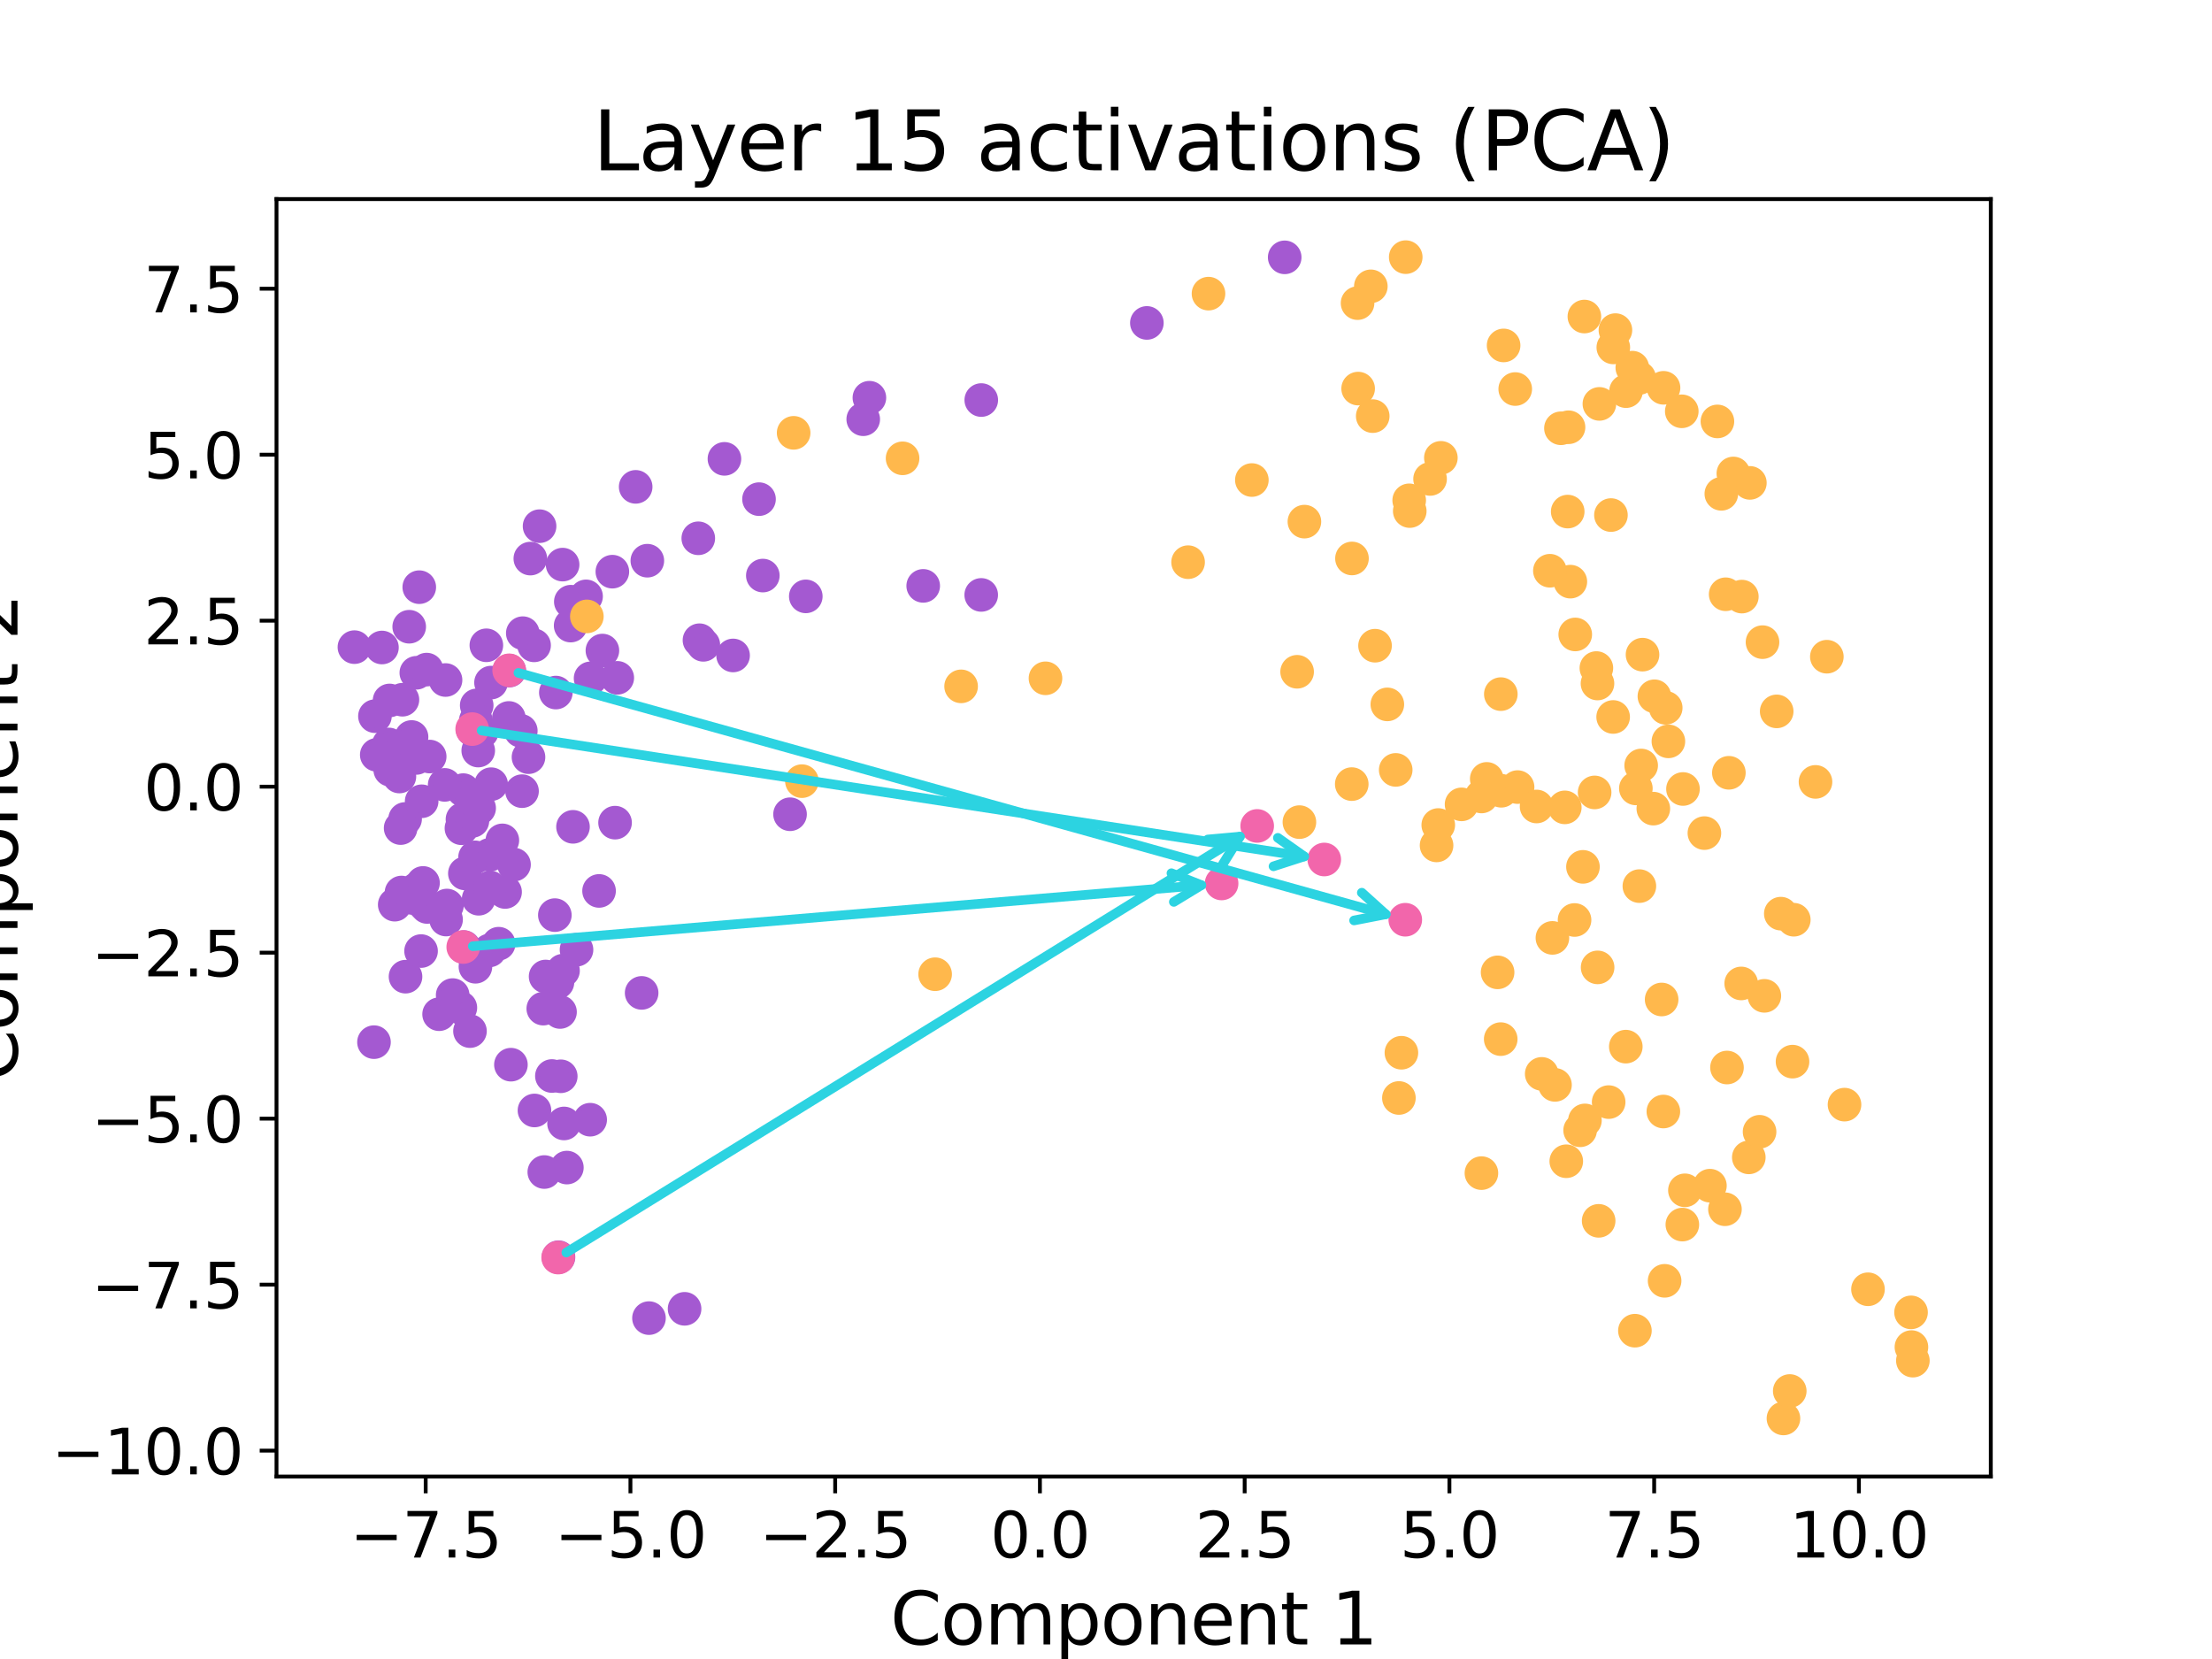 <?xml version="1.0" encoding="utf-8" standalone="no"?>
<!DOCTYPE svg PUBLIC "-//W3C//DTD SVG 1.1//EN"
  "http://www.w3.org/Graphics/SVG/1.1/DTD/svg11.dtd">
<svg xmlns:xlink="http://www.w3.org/1999/xlink" width="460.8pt" height="345.6pt" viewBox="0 0 460.8 345.6" xmlns="http://www.w3.org/2000/svg" version="1.1">
 <defs>
  <style type="text/css">*{stroke-linejoin: round; stroke-linecap: butt}</style>
 </defs>
 <g id="figure_1">
  <g id="patch_1">
   <path d="M 0 345.6 
L 460.8 345.6 
L 460.8 0 
L 0 0 
L 0 345.6 
z
" style="fill: none; opacity: 0"/>
  </g>
  <g id="axes_1">
   <g id="patch_2">
    <path d="M 57.6 307.584 
L 414.72 307.584 
L 414.72 41.472 
L 57.6 41.472 
L 57.6 307.584 
z
" style="fill: none"/>
   </g>
   <g id="PathCollection_1">
    <defs>
     <path id="m850c2598c8" d="M 0 3 
C 0.796 3 1.559 2.684 2.121 2.121 
C 2.684 1.559 3 0.796 3 0 
C 3 -0.796 2.684 -1.559 2.121 -2.121 
C 1.559 -2.684 0.796 -3 0 -3 
C -0.796 -3 -1.559 -2.684 -2.121 -2.121 
C -2.684 -1.559 -3 -0.796 -3 0 
C -3 0.796 -2.684 1.559 -2.121 2.121 
C -1.559 2.684 -0.796 3 0 3 
z
" style="stroke: #a459d1"/>
    </defs>
    <g clip-path="url(#p08e8b10e39)">
     <use xlink:href="#m850c2598c8" x="96.64" y="197.286" style="fill: #a459d1; stroke: #a459d1"/>
     <use xlink:href="#m850c2598c8" x="111.26" y="134.439" style="fill: #a459d1; stroke: #a459d1"/>
     <use xlink:href="#m850c2598c8" x="88.356" y="188.292" style="fill: #a459d1; stroke: #a459d1"/>
     <use xlink:href="#m850c2598c8" x="106.097" y="139.699" style="fill: #a459d1; stroke: #a459d1"/>
     <use xlink:href="#m850c2598c8" x="95.902" y="209.924" style="fill: #a459d1; stroke: #a459d1"/>
     <use xlink:href="#m850c2598c8" x="164.581" y="169.624" style="fill: #a459d1; stroke: #a459d1"/>
     <use xlink:href="#m850c2598c8" x="116.816" y="224.209" style="fill: #a459d1; stroke: #a459d1"/>
     <use xlink:href="#m850c2598c8" x="98.47" y="152.027" style="fill: #a459d1; stroke: #a459d1"/>
     <use xlink:href="#m850c2598c8" x="96.125" y="172.541" style="fill: #a459d1; stroke: #a459d1"/>
     <use xlink:href="#m850c2598c8" x="122.089" y="124.234" style="fill: #a459d1; stroke: #a459d1"/>
     <use xlink:href="#m850c2598c8" x="102.288" y="142.198" style="fill: #a459d1; stroke: #a459d1"/>
     <use xlink:href="#m850c2598c8" x="101.974" y="197.992" style="fill: #a459d1; stroke: #a459d1"/>
     <use xlink:href="#m850c2598c8" x="167.861" y="124.235" style="fill: #a459d1; stroke: #a459d1"/>
     <use xlink:href="#m850c2598c8" x="89.513" y="157.603" style="fill: #a459d1; stroke: #a459d1"/>
     <use xlink:href="#m850c2598c8" x="116.663" y="210.814" style="fill: #a459d1; stroke: #a459d1"/>
     <use xlink:href="#m850c2598c8" x="78.107" y="149.192" style="fill: #a459d1; stroke: #a459d1"/>
     <use xlink:href="#m850c2598c8" x="92.927" y="191.558" style="fill: #a459d1; stroke: #a459d1"/>
     <use xlink:href="#m850c2598c8" x="116.343" y="261.898" style="fill: #a459d1; stroke: #a459d1"/>
     <use xlink:href="#m850c2598c8" x="99.041" y="201.393" style="fill: #a459d1; stroke: #a459d1"/>
     <use xlink:href="#m850c2598c8" x="91.473" y="211.278" style="fill: #a459d1; stroke: #a459d1"/>
     <use xlink:href="#m850c2598c8" x="118.912" y="125.345" style="fill: #a459d1; stroke: #a459d1"/>
     <use xlink:href="#m850c2598c8" x="145.466" y="112.136" style="fill: #a459d1; stroke: #a459d1"/>
     <use xlink:href="#m850c2598c8" x="132.422" y="101.421" style="fill: #a459d1; stroke: #a459d1"/>
     <use xlink:href="#m850c2598c8" x="103.882" y="196.591" style="fill: #a459d1; stroke: #a459d1"/>
     <use xlink:href="#m850c2598c8" x="106.004" y="149.56" style="fill: #a459d1; stroke: #a459d1"/>
     <use xlink:href="#m850c2598c8" x="123.029" y="141.305" style="fill: #a459d1; stroke: #a459d1"/>
     <use xlink:href="#m850c2598c8" x="179.827" y="87.336" style="fill: #a459d1; stroke: #a459d1"/>
     <use xlink:href="#m850c2598c8" x="267.625" y="53.609" style="fill: #a459d1; stroke: #a459d1"/>
     <use xlink:href="#m850c2598c8" x="81.154" y="145.92" style="fill: #a459d1; stroke: #a459d1"/>
     <use xlink:href="#m850c2598c8" x="125.492" y="135.523" style="fill: #a459d1; stroke: #a459d1"/>
     <use xlink:href="#m850c2598c8" x="124.796" y="185.597" style="fill: #a459d1; stroke: #a459d1"/>
     <use xlink:href="#m850c2598c8" x="106.434" y="221.793" style="fill: #a459d1; stroke: #a459d1"/>
     <use xlink:href="#m850c2598c8" x="158.117" y="103.982" style="fill: #a459d1; stroke: #a459d1"/>
     <use xlink:href="#m850c2598c8" x="92.814" y="141.659" style="fill: #a459d1; stroke: #a459d1"/>
     <use xlink:href="#m850c2598c8" x="113.175" y="210.116" style="fill: #a459d1; stroke: #a459d1"/>
     <use xlink:href="#m850c2598c8" x="97.907" y="214.799" style="fill: #a459d1; stroke: #a459d1"/>
     <use xlink:href="#m850c2598c8" x="83.835" y="145.765" style="fill: #a459d1; stroke: #a459d1"/>
     <use xlink:href="#m850c2598c8" x="86.729" y="140.156" style="fill: #a459d1; stroke: #a459d1"/>
     <use xlink:href="#m850c2598c8" x="117.497" y="234.036" style="fill: #a459d1; stroke: #a459d1"/>
     <use xlink:href="#m850c2598c8" x="93.104" y="188.639" style="fill: #a459d1; stroke: #a459d1"/>
     <use xlink:href="#m850c2598c8" x="238.914" y="67.272" style="fill: #a459d1; stroke: #a459d1"/>
     <use xlink:href="#m850c2598c8" x="152.715" y="136.543" style="fill: #a459d1; stroke: #a459d1"/>
     <use xlink:href="#m850c2598c8" x="87.341" y="122.319" style="fill: #a459d1; stroke: #a459d1"/>
     <use xlink:href="#m850c2598c8" x="113.659" y="203.424" style="fill: #a459d1; stroke: #a459d1"/>
     <use xlink:href="#m850c2598c8" x="118.877" y="130.32" style="fill: #a459d1; stroke: #a459d1"/>
     <use xlink:href="#m850c2598c8" x="192.321" y="122.049" style="fill: #a459d1; stroke: #a459d1"/>
     <use xlink:href="#m850c2598c8" x="99.307" y="146.944" style="fill: #a459d1; stroke: #a459d1"/>
     <use xlink:href="#m850c2598c8" x="99.124" y="150.053" style="fill: #a459d1; stroke: #a459d1"/>
     <use xlink:href="#m850c2598c8" x="115.792" y="144.272" style="fill: #a459d1; stroke: #a459d1"/>
     <use xlink:href="#m850c2598c8" x="73.833" y="134.811" style="fill: #a459d1; stroke: #a459d1"/>
     <use xlink:href="#m850c2598c8" x="101.317" y="134.427" style="fill: #a459d1; stroke: #a459d1"/>
     <use xlink:href="#m850c2598c8" x="204.406" y="123.932" style="fill: #a459d1; stroke: #a459d1"/>
     <use xlink:href="#m850c2598c8" x="96.84" y="181.946" style="fill: #a459d1; stroke: #a459d1"/>
     <use xlink:href="#m850c2598c8" x="133.666" y="206.839" style="fill: #a459d1; stroke: #a459d1"/>
     <use xlink:href="#m850c2598c8" x="107.081" y="180.112" style="fill: #a459d1; stroke: #a459d1"/>
     <use xlink:href="#m850c2598c8" x="96.499" y="164.595" style="fill: #a459d1; stroke: #a459d1"/>
     <use xlink:href="#m850c2598c8" x="99.714" y="187.228" style="fill: #a459d1; stroke: #a459d1"/>
     <use xlink:href="#m850c2598c8" x="84.477" y="203.458" style="fill: #a459d1; stroke: #a459d1"/>
     <use xlink:href="#m850c2598c8" x="127.565" y="119.09" style="fill: #a459d1; stroke: #a459d1"/>
     <use xlink:href="#m850c2598c8" x="128.13" y="171.373" style="fill: #a459d1; stroke: #a459d1"/>
     <use xlink:href="#m850c2598c8" x="88.978" y="188.937" style="fill: #a459d1; stroke: #a459d1"/>
     <use xlink:href="#m850c2598c8" x="81.291" y="160.364" style="fill: #a459d1; stroke: #a459d1"/>
     <use xlink:href="#m850c2598c8" x="110.096" y="157.735" style="fill: #a459d1; stroke: #a459d1"/>
     <use xlink:href="#m850c2598c8" x="204.417" y="83.338" style="fill: #a459d1; stroke: #a459d1"/>
     <use xlink:href="#m850c2598c8" x="77.908" y="217.099" style="fill: #a459d1; stroke: #a459d1"/>
     <use xlink:href="#m850c2598c8" x="80.998" y="155.085" style="fill: #a459d1; stroke: #a459d1"/>
     <use xlink:href="#m850c2598c8" x="110.479" y="116.365" style="fill: #a459d1; stroke: #a459d1"/>
     <use xlink:href="#m850c2598c8" x="94.299" y="207.291" style="fill: #a459d1; stroke: #a459d1"/>
     <use xlink:href="#m850c2598c8" x="112.402" y="109.614" style="fill: #a459d1; stroke: #a459d1"/>
     <use xlink:href="#m850c2598c8" x="96.341" y="170.681" style="fill: #a459d1; stroke: #a459d1"/>
     <use xlink:href="#m850c2598c8" x="108.494" y="152.24" style="fill: #a459d1; stroke: #a459d1"/>
     <use xlink:href="#m850c2598c8" x="115.585" y="190.635" style="fill: #a459d1; stroke: #a459d1"/>
     <use xlink:href="#m850c2598c8" x="114.97" y="224.152" style="fill: #a459d1; stroke: #a459d1"/>
     <use xlink:href="#m850c2598c8" x="181.111" y="82.853" style="fill: #a459d1; stroke: #a459d1"/>
     <use xlink:href="#m850c2598c8" x="87.715" y="198.124" style="fill: #a459d1; stroke: #a459d1"/>
     <use xlink:href="#m850c2598c8" x="78.486" y="157.249" style="fill: #a459d1; stroke: #a459d1"/>
     <use xlink:href="#m850c2598c8" x="145.714" y="133.371" style="fill: #a459d1; stroke: #a459d1"/>
     <use xlink:href="#m850c2598c8" x="111.34" y="231.331" style="fill: #a459d1; stroke: #a459d1"/>
     <use xlink:href="#m850c2598c8" x="85.245" y="130.561" style="fill: #a459d1; stroke: #a459d1"/>
     <use xlink:href="#m850c2598c8" x="98.958" y="178.597" style="fill: #a459d1; stroke: #a459d1"/>
     <use xlink:href="#m850c2598c8" x="122.944" y="233.256" style="fill: #a459d1; stroke: #a459d1"/>
     <use xlink:href="#m850c2598c8" x="102.314" y="163.361" style="fill: #a459d1; stroke: #a459d1"/>
     <use xlink:href="#m850c2598c8" x="84.392" y="170.605" style="fill: #a459d1; stroke: #a459d1"/>
     <use xlink:href="#m850c2598c8" x="98.414" y="171.004" style="fill: #a459d1; stroke: #a459d1"/>
     <use xlink:href="#m850c2598c8" x="100.367" y="152.454" style="fill: #a459d1; stroke: #a459d1"/>
     <use xlink:href="#m850c2598c8" x="83.46" y="172.505" style="fill: #a459d1; stroke: #a459d1"/>
     <use xlink:href="#m850c2598c8" x="99.816" y="168.352" style="fill: #a459d1; stroke: #a459d1"/>
     <use xlink:href="#m850c2598c8" x="142.61" y="272.65" style="fill: #a459d1; stroke: #a459d1"/>
     <use xlink:href="#m850c2598c8" x="117.203" y="117.619" style="fill: #a459d1; stroke: #a459d1"/>
     <use xlink:href="#m850c2598c8" x="79.567" y="134.886" style="fill: #a459d1; stroke: #a459d1"/>
     <use xlink:href="#m850c2598c8" x="99.626" y="156.356" style="fill: #a459d1; stroke: #a459d1"/>
     <use xlink:href="#m850c2598c8" x="128.588" y="141.204" style="fill: #a459d1; stroke: #a459d1"/>
     <use xlink:href="#m850c2598c8" x="134.853" y="116.804" style="fill: #a459d1; stroke: #a459d1"/>
     <use xlink:href="#m850c2598c8" x="119.367" y="172.244" style="fill: #a459d1; stroke: #a459d1"/>
     <use xlink:href="#m850c2598c8" x="88.874" y="139.489" style="fill: #a459d1; stroke: #a459d1"/>
     <use xlink:href="#m850c2598c8" x="120.099" y="197.849" style="fill: #a459d1; stroke: #a459d1"/>
     <use xlink:href="#m850c2598c8" x="105.219" y="185.817" style="fill: #a459d1; stroke: #a459d1"/>
     <use xlink:href="#m850c2598c8" x="146.518" y="134.329" style="fill: #a459d1; stroke: #a459d1"/>
     <use xlink:href="#m850c2598c8" x="150.913" y="95.587" style="fill: #a459d1; stroke: #a459d1"/>
     <use xlink:href="#m850c2598c8" x="88.123" y="183.931" style="fill: #a459d1; stroke: #a459d1"/>
     <use xlink:href="#m850c2598c8" x="82.228" y="188.461" style="fill: #a459d1; stroke: #a459d1"/>
     <use xlink:href="#m850c2598c8" x="116.127" y="204.649" style="fill: #a459d1; stroke: #a459d1"/>
     <use xlink:href="#m850c2598c8" x="101.982" y="178.091" style="fill: #a459d1; stroke: #a459d1"/>
     <use xlink:href="#m850c2598c8" x="86.815" y="185.188" style="fill: #a459d1; stroke: #a459d1"/>
     <use xlink:href="#m850c2598c8" x="83.638" y="185.928" style="fill: #a459d1; stroke: #a459d1"/>
     <use xlink:href="#m850c2598c8" x="87.84" y="166.92" style="fill: #a459d1; stroke: #a459d1"/>
     <use xlink:href="#m850c2598c8" x="85.875" y="187.06" style="fill: #a459d1; stroke: #a459d1"/>
     <use xlink:href="#m850c2598c8" x="108.906" y="131.901" style="fill: #a459d1; stroke: #a459d1"/>
     <use xlink:href="#m850c2598c8" x="108.749" y="164.815" style="fill: #a459d1; stroke: #a459d1"/>
     <use xlink:href="#m850c2598c8" x="86.725" y="157.895" style="fill: #a459d1; stroke: #a459d1"/>
     <use xlink:href="#m850c2598c8" x="117.288" y="202.202" style="fill: #a459d1; stroke: #a459d1"/>
     <use xlink:href="#m850c2598c8" x="158.911" y="119.901" style="fill: #a459d1; stroke: #a459d1"/>
     <use xlink:href="#m850c2598c8" x="135.195" y="274.587" style="fill: #a459d1; stroke: #a459d1"/>
     <use xlink:href="#m850c2598c8" x="102.088" y="184.875" style="fill: #a459d1; stroke: #a459d1"/>
     <use xlink:href="#m850c2598c8" x="104.65" y="175.065" style="fill: #a459d1; stroke: #a459d1"/>
     <use xlink:href="#m850c2598c8" x="118.09" y="243.227" style="fill: #a459d1; stroke: #a459d1"/>
     <use xlink:href="#m850c2598c8" x="113.388" y="244.155" style="fill: #a459d1; stroke: #a459d1"/>
     <use xlink:href="#m850c2598c8" x="85.734" y="153.529" style="fill: #a459d1; stroke: #a459d1"/>
     <use xlink:href="#m850c2598c8" x="83.203" y="161.762" style="fill: #a459d1; stroke: #a459d1"/>
     <use xlink:href="#m850c2598c8" x="92.634" y="163.504" style="fill: #a459d1; stroke: #a459d1"/>
    </g>
   </g>
   <g id="PathCollection_2">
    <defs>
     <path id="mf5ba393798" d="M 0 3 
C 0.796 3 1.559 2.684 2.121 2.121 
C 2.684 1.559 3 0.796 3 0 
C 3 -0.796 2.684 -1.559 2.121 -2.121 
C 1.559 -2.684 0.796 -3 0 -3 
C -0.796 -3 -1.559 -2.684 -2.121 -2.121 
C -2.684 -1.559 -3 -0.796 -3 0 
C -3 0.796 -2.684 1.559 -2.121 2.121 
C -1.559 2.684 -0.796 3 0 3 
z
" style="stroke: #ffb84c"/>
    </defs>
    <g clip-path="url(#p08e8b10e39)">
     <use xlink:href="#mf5ba393798" x="304.47" y="167.564" style="fill: #ffb84c; stroke: #ffb84c"/>
     <use xlink:href="#mf5ba393798" x="344.418" y="168.451" style="fill: #ffb84c; stroke: #ffb84c"/>
     <use xlink:href="#mf5ba393798" x="332.555" y="139.166" style="fill: #ffb84c; stroke: #ffb84c"/>
     <use xlink:href="#mf5ba393798" x="281.595" y="163.344" style="fill: #ffb84c; stroke: #ffb84c"/>
     <use xlink:href="#mf5ba393798" x="367.546" y="207.452" style="fill: #ffb84c; stroke: #ffb84c"/>
     <use xlink:href="#mf5ba393798" x="332.812" y="201.525" style="fill: #ffb84c; stroke: #ffb84c"/>
     <use xlink:href="#mf5ba393798" x="346.77" y="266.818" style="fill: #ffb84c; stroke: #ffb84c"/>
     <use xlink:href="#mf5ba393798" x="344.642" y="145.047" style="fill: #ffb84c; stroke: #ffb84c"/>
     <use xlink:href="#mf5ba393798" x="346.544" y="80.788" style="fill: #ffb84c; stroke: #ffb84c"/>
     <use xlink:href="#mf5ba393798" x="300.159" y="95.376" style="fill: #ffb84c; stroke: #ffb84c"/>
     <use xlink:href="#mf5ba393798" x="270.213" y="139.944" style="fill: #ffb84c; stroke: #ffb84c"/>
     <use xlink:href="#mf5ba393798" x="398.186" y="280.622" style="fill: #ffb84c; stroke: #ffb84c"/>
     <use xlink:href="#mf5ba393798" x="341.478" y="78.737" style="fill: #ffb84c; stroke: #ffb84c"/>
     <use xlink:href="#mf5ba393798" x="325.975" y="168.189" style="fill: #ffb84c; stroke: #ffb84c"/>
     <use xlink:href="#mf5ba393798" x="335.113" y="229.587" style="fill: #ffb84c; stroke: #ffb84c"/>
     <use xlink:href="#mf5ba393798" x="329.759" y="180.581" style="fill: #ffb84c; stroke: #ffb84c"/>
     <use xlink:href="#mf5ba393798" x="323.935" y="226.001" style="fill: #ffb84c; stroke: #ffb84c"/>
     <use xlink:href="#mf5ba393798" x="371.526" y="295.488" style="fill: #ffb84c; stroke: #ffb84c"/>
     <use xlink:href="#mf5ba393798" x="362.725" y="204.869" style="fill: #ffb84c; stroke: #ffb84c"/>
     <use xlink:href="#mf5ba393798" x="330.169" y="233.404" style="fill: #ffb84c; stroke: #ffb84c"/>
     <use xlink:href="#mf5ba393798" x="336.521" y="68.769" style="fill: #ffb84c; stroke: #ffb84c"/>
     <use xlink:href="#mf5ba393798" x="285.965" y="86.685" style="fill: #ffb84c; stroke: #ffb84c"/>
     <use xlink:href="#mf5ba393798" x="282.926" y="80.95" style="fill: #ffb84c; stroke: #ffb84c"/>
     <use xlink:href="#mf5ba393798" x="260.785" y="100.001" style="fill: #ffb84c; stroke: #ffb84c"/>
     <use xlink:href="#mf5ba393798" x="293.562" y="104.226" style="fill: #ffb84c; stroke: #ffb84c"/>
     <use xlink:href="#mf5ba393798" x="330.056" y="65.939" style="fill: #ffb84c; stroke: #ffb84c"/>
     <use xlink:href="#mf5ba393798" x="285.57" y="59.649" style="fill: #ffb84c; stroke: #ffb84c"/>
     <use xlink:href="#mf5ba393798" x="292.839" y="53.568" style="fill: #ffb84c; stroke: #ffb84c"/>
     <use xlink:href="#mf5ba393798" x="122.253" y="128.41" style="fill: #ffb84c; stroke: #ffb84c"/>
     <use xlink:href="#mf5ba393798" x="360.155" y="160.987" style="fill: #ffb84c; stroke: #ffb84c"/>
     <use xlink:href="#mf5ba393798" x="312.744" y="164.731" style="fill: #ffb84c; stroke: #ffb84c"/>
     <use xlink:href="#mf5ba393798" x="338.684" y="218.033" style="fill: #ffb84c; stroke: #ffb84c"/>
     <use xlink:href="#mf5ba393798" x="286.447" y="134.511" style="fill: #ffb84c; stroke: #ffb84c"/>
     <use xlink:href="#mf5ba393798" x="320.099" y="168.006" style="fill: #ffb84c; stroke: #ffb84c"/>
     <use xlink:href="#mf5ba393798" x="194.805" y="202.952" style="fill: #ffb84c; stroke: #ffb84c"/>
     <use xlink:href="#mf5ba393798" x="270.69" y="171.263" style="fill: #ffb84c; stroke: #ffb84c"/>
     <use xlink:href="#mf5ba393798" x="332.785" y="142.386" style="fill: #ffb84c; stroke: #ffb84c"/>
     <use xlink:href="#mf5ba393798" x="327.133" y="121.168" style="fill: #ffb84c; stroke: #ffb84c"/>
     <use xlink:href="#mf5ba393798" x="340.583" y="277.207" style="fill: #ffb84c; stroke: #ffb84c"/>
     <use xlink:href="#mf5ba393798" x="370.974" y="190.331" style="fill: #ffb84c; stroke: #ffb84c"/>
     <use xlink:href="#mf5ba393798" x="282.804" y="63.147" style="fill: #ffb84c; stroke: #ffb84c"/>
     <use xlink:href="#mf5ba393798" x="326.752" y="89.004" style="fill: #ffb84c; stroke: #ffb84c"/>
     <use xlink:href="#mf5ba393798" x="341.885" y="159.465" style="fill: #ffb84c; stroke: #ffb84c"/>
     <use xlink:href="#mf5ba393798" x="350.596" y="164.361" style="fill: #ffb84c; stroke: #ffb84c"/>
     <use xlink:href="#mf5ba393798" x="378.202" y="162.883" style="fill: #ffb84c; stroke: #ffb84c"/>
     <use xlink:href="#mf5ba393798" x="350.345" y="85.683" style="fill: #ffb84c; stroke: #ffb84c"/>
     <use xlink:href="#mf5ba393798" x="271.732" y="108.665" style="fill: #ffb84c; stroke: #ffb84c"/>
     <use xlink:href="#mf5ba393798" x="308.627" y="165.92" style="fill: #ffb84c; stroke: #ffb84c"/>
     <use xlink:href="#mf5ba393798" x="326.582" y="106.572" style="fill: #ffb84c; stroke: #ffb84c"/>
     <use xlink:href="#mf5ba393798" x="338.729" y="81.483" style="fill: #ffb84c; stroke: #ffb84c"/>
     <use xlink:href="#mf5ba393798" x="325.173" y="89.218" style="fill: #ffb84c; stroke: #ffb84c"/>
     <use xlink:href="#mf5ba393798" x="359.488" y="123.795" style="fill: #ffb84c; stroke: #ffb84c"/>
     <use xlink:href="#mf5ba393798" x="346.509" y="231.552" style="fill: #ffb84c; stroke: #ffb84c"/>
     <use xlink:href="#mf5ba393798" x="373.416" y="221.158" style="fill: #ffb84c; stroke: #ffb84c"/>
     <use xlink:href="#mf5ba393798" x="308.608" y="244.383" style="fill: #ffb84c; stroke: #ffb84c"/>
     <use xlink:href="#mf5ba393798" x="289.008" y="146.737" style="fill: #ffb84c; stroke: #ffb84c"/>
     <use xlink:href="#mf5ba393798" x="312.65" y="144.598" style="fill: #ffb84c; stroke: #ffb84c"/>
     <use xlink:href="#mf5ba393798" x="359.763" y="222.385" style="fill: #ffb84c; stroke: #ffb84c"/>
     <use xlink:href="#mf5ba393798" x="364.532" y="100.593" style="fill: #ffb84c; stroke: #ffb84c"/>
     <use xlink:href="#mf5ba393798" x="316.141" y="163.965" style="fill: #ffb84c; stroke: #ffb84c"/>
     <use xlink:href="#mf5ba393798" x="321.167" y="223.708" style="fill: #ffb84c; stroke: #ffb84c"/>
     <use xlink:href="#mf5ba393798" x="380.566" y="136.805" style="fill: #ffb84c; stroke: #ffb84c"/>
     <use xlink:href="#mf5ba393798" x="328.153" y="132.168" style="fill: #ffb84c; stroke: #ffb84c"/>
     <use xlink:href="#mf5ba393798" x="340.04" y="76.591" style="fill: #ffb84c; stroke: #ffb84c"/>
     <use xlink:href="#mf5ba393798" x="291.939" y="219.305" style="fill: #ffb84c; stroke: #ffb84c"/>
     <use xlink:href="#mf5ba393798" x="342.169" y="136.375" style="fill: #ffb84c; stroke: #ffb84c"/>
     <use xlink:href="#mf5ba393798" x="313.229" y="71.962" style="fill: #ffb84c; stroke: #ffb84c"/>
     <use xlink:href="#mf5ba393798" x="329.168" y="235.46" style="fill: #ffb84c; stroke: #ffb84c"/>
     <use xlink:href="#mf5ba393798" x="357.769" y="87.792" style="fill: #ffb84c; stroke: #ffb84c"/>
     <use xlink:href="#mf5ba393798" x="346.149" y="208.211" style="fill: #ffb84c; stroke: #ffb84c"/>
     <use xlink:href="#mf5ba393798" x="340.779" y="164.241" style="fill: #ffb84c; stroke: #ffb84c"/>
     <use xlink:href="#mf5ba393798" x="362.857" y="124.282" style="fill: #ffb84c; stroke: #ffb84c"/>
     <use xlink:href="#mf5ba393798" x="356.209" y="246.998" style="fill: #ffb84c; stroke: #ffb84c"/>
     <use xlink:href="#mf5ba393798" x="251.753" y="61.17" style="fill: #ffb84c; stroke: #ffb84c"/>
     <use xlink:href="#mf5ba393798" x="384.244" y="230.116" style="fill: #ffb84c; stroke: #ffb84c"/>
     <use xlink:href="#mf5ba393798" x="217.794" y="141.303" style="fill: #ffb84c; stroke: #ffb84c"/>
     <use xlink:href="#mf5ba393798" x="335.589" y="107.297" style="fill: #ffb84c; stroke: #ffb84c"/>
     <use xlink:href="#mf5ba393798" x="366.551" y="235.771" style="fill: #ffb84c; stroke: #ffb84c"/>
     <use xlink:href="#mf5ba393798" x="361.089" y="98.633" style="fill: #ffb84c; stroke: #ffb84c"/>
     <use xlink:href="#mf5ba393798" x="311.978" y="202.559" style="fill: #ffb84c; stroke: #ffb84c"/>
     <use xlink:href="#mf5ba393798" x="333.029" y="254.323" style="fill: #ffb84c; stroke: #ffb84c"/>
     <use xlink:href="#mf5ba393798" x="398.105" y="273.391" style="fill: #ffb84c; stroke: #ffb84c"/>
     <use xlink:href="#mf5ba393798" x="299.618" y="171.866" style="fill: #ffb84c; stroke: #ffb84c"/>
     <use xlink:href="#mf5ba393798" x="200.217" y="142.981" style="fill: #ffb84c; stroke: #ffb84c"/>
     <use xlink:href="#mf5ba393798" x="341.511" y="184.594" style="fill: #ffb84c; stroke: #ffb84c"/>
     <use xlink:href="#mf5ba393798" x="323.398" y="195.379" style="fill: #ffb84c; stroke: #ffb84c"/>
     <use xlink:href="#mf5ba393798" x="389.136" y="268.579" style="fill: #ffb84c; stroke: #ffb84c"/>
     <use xlink:href="#mf5ba393798" x="364.308" y="241.101" style="fill: #ffb84c; stroke: #ffb84c"/>
     <use xlink:href="#mf5ba393798" x="165.33" y="90.167" style="fill: #ffb84c; stroke: #ffb84c"/>
     <use xlink:href="#mf5ba393798" x="315.651" y="81.044" style="fill: #ffb84c; stroke: #ffb84c"/>
     <use xlink:href="#mf5ba393798" x="299.263" y="176.114" style="fill: #ffb84c; stroke: #ffb84c"/>
     <use xlink:href="#mf5ba393798" x="281.641" y="116.337" style="fill: #ffb84c; stroke: #ffb84c"/>
     <use xlink:href="#mf5ba393798" x="322.871" y="118.897" style="fill: #ffb84c; stroke: #ffb84c"/>
     <use xlink:href="#mf5ba393798" x="336.083" y="72.373" style="fill: #ffb84c; stroke: #ffb84c"/>
     <use xlink:href="#mf5ba393798" x="247.501" y="117.113" style="fill: #ffb84c; stroke: #ffb84c"/>
     <use xlink:href="#mf5ba393798" x="372.838" y="289.77" style="fill: #ffb84c; stroke: #ffb84c"/>
     <use xlink:href="#mf5ba393798" x="373.681" y="191.596" style="fill: #ffb84c; stroke: #ffb84c"/>
     <use xlink:href="#mf5ba393798" x="293.678" y="106.464" style="fill: #ffb84c; stroke: #ffb84c"/>
     <use xlink:href="#mf5ba393798" x="188.023" y="95.477" style="fill: #ffb84c; stroke: #ffb84c"/>
     <use xlink:href="#mf5ba393798" x="312.628" y="216.468" style="fill: #ffb84c; stroke: #ffb84c"/>
     <use xlink:href="#mf5ba393798" x="309.716" y="162.257" style="fill: #ffb84c; stroke: #ffb84c"/>
     <use xlink:href="#mf5ba393798" x="350.998" y="247.965" style="fill: #ffb84c; stroke: #ffb84c"/>
     <use xlink:href="#mf5ba393798" x="328.007" y="191.651" style="fill: #ffb84c; stroke: #ffb84c"/>
     <use xlink:href="#mf5ba393798" x="333.183" y="84.138" style="fill: #ffb84c; stroke: #ffb84c"/>
     <use xlink:href="#mf5ba393798" x="332.189" y="165.077" style="fill: #ffb84c; stroke: #ffb84c"/>
     <use xlink:href="#mf5ba393798" x="326.284" y="241.908" style="fill: #ffb84c; stroke: #ffb84c"/>
     <use xlink:href="#mf5ba393798" x="167.053" y="162.728" style="fill: #ffb84c; stroke: #ffb84c"/>
     <use xlink:href="#mf5ba393798" x="370.118" y="148.194" style="fill: #ffb84c; stroke: #ffb84c"/>
     <use xlink:href="#mf5ba393798" x="336.049" y="149.358" style="fill: #ffb84c; stroke: #ffb84c"/>
     <use xlink:href="#mf5ba393798" x="367.164" y="133.771" style="fill: #ffb84c; stroke: #ffb84c"/>
     <use xlink:href="#mf5ba393798" x="359.339" y="251.908" style="fill: #ffb84c; stroke: #ffb84c"/>
     <use xlink:href="#mf5ba393798" x="297.911" y="99.774" style="fill: #ffb84c; stroke: #ffb84c"/>
     <use xlink:href="#mf5ba393798" x="350.464" y="255.104" style="fill: #ffb84c; stroke: #ffb84c"/>
     <use xlink:href="#mf5ba393798" x="355.058" y="173.55" style="fill: #ffb84c; stroke: #ffb84c"/>
     <use xlink:href="#mf5ba393798" x="398.487" y="283.447" style="fill: #ffb84c; stroke: #ffb84c"/>
     <use xlink:href="#mf5ba393798" x="347.557" y="154.44" style="fill: #ffb84c; stroke: #ffb84c"/>
     <use xlink:href="#mf5ba393798" x="291.417" y="228.73" style="fill: #ffb84c; stroke: #ffb84c"/>
     <use xlink:href="#mf5ba393798" x="346.999" y="147.454" style="fill: #ffb84c; stroke: #ffb84c"/>
     <use xlink:href="#mf5ba393798" x="290.752" y="160.383" style="fill: #ffb84c; stroke: #ffb84c"/>
     <use xlink:href="#mf5ba393798" x="358.584" y="102.873" style="fill: #ffb84c; stroke: #ffb84c"/>
    </g>
   </g>
   <g id="PathCollection_3">
    <defs>
     <path id="mb57798ad7b" d="M 0 3 
C 0.796 3 1.559 2.684 2.121 2.121 
C 2.684 1.559 3 0.796 3 0 
C 3 -0.796 2.684 -1.559 2.121 -2.121 
C 1.559 -2.684 0.796 -3 0 -3 
C -0.796 -3 -1.559 -2.684 -2.121 -2.121 
C -2.684 -1.559 -3 -0.796 -3 0 
C -3 0.796 -2.684 1.559 -2.121 2.121 
C -1.559 2.684 -0.796 3 0 3 
z
" style="stroke: #f266ab"/>
    </defs>
    <g clip-path="url(#p08e8b10e39)">
     <use xlink:href="#mb57798ad7b" x="106.065" y="139.641" style="fill: #f266ab; stroke: #f266ab"/>
     <use xlink:href="#mb57798ad7b" x="116.275" y="261.978" style="fill: #f266ab; stroke: #f266ab"/>
     <use xlink:href="#mb57798ad7b" x="96.502" y="197.278" style="fill: #f266ab; stroke: #f266ab"/>
     <use xlink:href="#mb57798ad7b" x="98.363" y="151.886" style="fill: #f266ab; stroke: #f266ab"/>
    </g>
   </g>
   <g id="PathCollection_4">
    <g clip-path="url(#p08e8b10e39)">
     <use xlink:href="#mb57798ad7b" x="292.745" y="191.599" style="fill: #f266ab; stroke: #f266ab"/>
     <use xlink:href="#mb57798ad7b" x="261.896" y="172.057" style="fill: #f266ab; stroke: #f266ab"/>
     <use xlink:href="#mb57798ad7b" x="254.481" y="184.04" style="fill: #f266ab; stroke: #f266ab"/>
     <use xlink:href="#mb57798ad7b" x="275.868" y="179.05" style="fill: #f266ab; stroke: #f266ab"/>
    </g>
   </g>
   <g id="matplotlib.axis_1">
    <g id="xtick_1">
     <g id="line2d_1">
      <defs>
       <path id="mbd99b18541" d="M 0 0 
L 0 3.5 
" style="stroke: #000000; stroke-width: 0.8"/>
      </defs>
      <g>
       <use xlink:href="#mbd99b18541" x="88.677" y="307.584" style="stroke: #000000; stroke-width: 0.8"/>
      </g>
     </g>
     <g id="text_1">
      <!-- −7.5 -->
      <g transform="translate(72.893 324.462) scale(0.13 -0.13)">
       <defs>
        <path id="DejaVuSans-2212" d="M 678 2272 
L 4684 2272 
L 4684 1741 
L 678 1741 
L 678 2272 
z
" transform="scale(0.016)"/>
        <path id="DejaVuSans-37" d="M 525 4666 
L 3525 4666 
L 3525 4397 
L 1831 0 
L 1172 0 
L 2766 4134 
L 525 4134 
L 525 4666 
z
" transform="scale(0.016)"/>
        <path id="DejaVuSans-2e" d="M 684 794 
L 1344 794 
L 1344 0 
L 684 0 
L 684 794 
z
" transform="scale(0.016)"/>
        <path id="DejaVuSans-35" d="M 691 4666 
L 3169 4666 
L 3169 4134 
L 1269 4134 
L 1269 2991 
Q 1406 3038 1543 3061 
Q 1681 3084 1819 3084 
Q 2600 3084 3056 2656 
Q 3513 2228 3513 1497 
Q 3513 744 3044 326 
Q 2575 -91 1722 -91 
Q 1428 -91 1123 -41 
Q 819 9 494 109 
L 494 744 
Q 775 591 1075 516 
Q 1375 441 1709 441 
Q 2250 441 2565 725 
Q 2881 1009 2881 1497 
Q 2881 1984 2565 2268 
Q 2250 2553 1709 2553 
Q 1456 2553 1204 2497 
Q 953 2441 691 2322 
L 691 4666 
z
" transform="scale(0.016)"/>
       </defs>
       <use xlink:href="#DejaVuSans-2212"/>
       <use xlink:href="#DejaVuSans-37" transform="translate(83.789 0)"/>
       <use xlink:href="#DejaVuSans-2e" transform="translate(147.412 0)"/>
       <use xlink:href="#DejaVuSans-35" transform="translate(179.199 0)"/>
      </g>
     </g>
    </g>
    <g id="xtick_2">
     <g id="line2d_2">
      <g>
       <use xlink:href="#mbd99b18541" x="131.33" y="307.584" style="stroke: #000000; stroke-width: 0.8"/>
      </g>
     </g>
     <g id="text_2">
      <!-- −5.0 -->
      <g transform="translate(115.546 324.462) scale(0.13 -0.13)">
       <defs>
        <path id="DejaVuSans-30" d="M 2034 4250 
Q 1547 4250 1301 3770 
Q 1056 3291 1056 2328 
Q 1056 1369 1301 889 
Q 1547 409 2034 409 
Q 2525 409 2770 889 
Q 3016 1369 3016 2328 
Q 3016 3291 2770 3770 
Q 2525 4250 2034 4250 
z
M 2034 4750 
Q 2819 4750 3233 4129 
Q 3647 3509 3647 2328 
Q 3647 1150 3233 529 
Q 2819 -91 2034 -91 
Q 1250 -91 836 529 
Q 422 1150 422 2328 
Q 422 3509 836 4129 
Q 1250 4750 2034 4750 
z
" transform="scale(0.016)"/>
       </defs>
       <use xlink:href="#DejaVuSans-2212"/>
       <use xlink:href="#DejaVuSans-35" transform="translate(83.789 0)"/>
       <use xlink:href="#DejaVuSans-2e" transform="translate(147.412 0)"/>
       <use xlink:href="#DejaVuSans-30" transform="translate(179.199 0)"/>
      </g>
     </g>
    </g>
    <g id="xtick_3">
     <g id="line2d_3">
      <g>
       <use xlink:href="#mbd99b18541" x="173.982" y="307.584" style="stroke: #000000; stroke-width: 0.8"/>
      </g>
     </g>
     <g id="text_3">
      <!-- −2.5 -->
      <g transform="translate(158.198 324.462) scale(0.13 -0.13)">
       <defs>
        <path id="DejaVuSans-32" d="M 1228 531 
L 3431 531 
L 3431 0 
L 469 0 
L 469 531 
Q 828 903 1448 1529 
Q 2069 2156 2228 2338 
Q 2531 2678 2651 2914 
Q 2772 3150 2772 3378 
Q 2772 3750 2511 3984 
Q 2250 4219 1831 4219 
Q 1534 4219 1204 4116 
Q 875 4013 500 3803 
L 500 4441 
Q 881 4594 1212 4672 
Q 1544 4750 1819 4750 
Q 2544 4750 2975 4387 
Q 3406 4025 3406 3419 
Q 3406 3131 3298 2873 
Q 3191 2616 2906 2266 
Q 2828 2175 2409 1742 
Q 1991 1309 1228 531 
z
" transform="scale(0.016)"/>
       </defs>
       <use xlink:href="#DejaVuSans-2212"/>
       <use xlink:href="#DejaVuSans-32" transform="translate(83.789 0)"/>
       <use xlink:href="#DejaVuSans-2e" transform="translate(147.412 0)"/>
       <use xlink:href="#DejaVuSans-35" transform="translate(179.199 0)"/>
      </g>
     </g>
    </g>
    <g id="xtick_4">
     <g id="line2d_4">
      <g>
       <use xlink:href="#mbd99b18541" x="216.635" y="307.584" style="stroke: #000000; stroke-width: 0.8"/>
      </g>
     </g>
     <g id="text_4">
      <!-- 0.0 -->
      <g transform="translate(206.298 324.462) scale(0.13 -0.13)">
       <use xlink:href="#DejaVuSans-30"/>
       <use xlink:href="#DejaVuSans-2e" transform="translate(63.623 0)"/>
       <use xlink:href="#DejaVuSans-30" transform="translate(95.41 0)"/>
      </g>
     </g>
    </g>
    <g id="xtick_5">
     <g id="line2d_5">
      <g>
       <use xlink:href="#mbd99b18541" x="259.287" y="307.584" style="stroke: #000000; stroke-width: 0.8"/>
      </g>
     </g>
     <g id="text_5">
      <!-- 2.5 -->
      <g transform="translate(248.95 324.462) scale(0.13 -0.13)">
       <use xlink:href="#DejaVuSans-32"/>
       <use xlink:href="#DejaVuSans-2e" transform="translate(63.623 0)"/>
       <use xlink:href="#DejaVuSans-35" transform="translate(95.41 0)"/>
      </g>
     </g>
    </g>
    <g id="xtick_6">
     <g id="line2d_6">
      <g>
       <use xlink:href="#mbd99b18541" x="301.94" y="307.584" style="stroke: #000000; stroke-width: 0.8"/>
      </g>
     </g>
     <g id="text_6">
      <!-- 5.0 -->
      <g transform="translate(291.603 324.462) scale(0.13 -0.13)">
       <use xlink:href="#DejaVuSans-35"/>
       <use xlink:href="#DejaVuSans-2e" transform="translate(63.623 0)"/>
       <use xlink:href="#DejaVuSans-30" transform="translate(95.41 0)"/>
      </g>
     </g>
    </g>
    <g id="xtick_7">
     <g id="line2d_7">
      <g>
       <use xlink:href="#mbd99b18541" x="344.593" y="307.584" style="stroke: #000000; stroke-width: 0.8"/>
      </g>
     </g>
     <g id="text_7">
      <!-- 7.5 -->
      <g transform="translate(334.256 324.462) scale(0.13 -0.13)">
       <use xlink:href="#DejaVuSans-37"/>
       <use xlink:href="#DejaVuSans-2e" transform="translate(63.623 0)"/>
       <use xlink:href="#DejaVuSans-35" transform="translate(95.41 0)"/>
      </g>
     </g>
    </g>
    <g id="xtick_8">
     <g id="line2d_8">
      <g>
       <use xlink:href="#mbd99b18541" x="387.245" y="307.584" style="stroke: #000000; stroke-width: 0.8"/>
      </g>
     </g>
     <g id="text_8">
      <!-- 10.0 -->
      <g transform="translate(372.773 324.462) scale(0.13 -0.13)">
       <defs>
        <path id="DejaVuSans-31" d="M 794 531 
L 1825 531 
L 1825 4091 
L 703 3866 
L 703 4441 
L 1819 4666 
L 2450 4666 
L 2450 531 
L 3481 531 
L 3481 0 
L 794 0 
L 794 531 
z
" transform="scale(0.016)"/>
       </defs>
       <use xlink:href="#DejaVuSans-31"/>
       <use xlink:href="#DejaVuSans-30" transform="translate(63.623 0)"/>
       <use xlink:href="#DejaVuSans-2e" transform="translate(127.246 0)"/>
       <use xlink:href="#DejaVuSans-30" transform="translate(159.033 0)"/>
      </g>
     </g>
    </g>
    <g id="text_9">
     <!-- Component 1 -->
     <g transform="translate(185.461 342.563) scale(0.15 -0.15)">
      <defs>
       <path id="DejaVuSans-43" d="M 4122 4306 
L 4122 3641 
Q 3803 3938 3442 4084 
Q 3081 4231 2675 4231 
Q 1875 4231 1450 3742 
Q 1025 3253 1025 2328 
Q 1025 1406 1450 917 
Q 1875 428 2675 428 
Q 3081 428 3442 575 
Q 3803 722 4122 1019 
L 4122 359 
Q 3791 134 3420 21 
Q 3050 -91 2638 -91 
Q 1578 -91 968 557 
Q 359 1206 359 2328 
Q 359 3453 968 4101 
Q 1578 4750 2638 4750 
Q 3056 4750 3426 4639 
Q 3797 4528 4122 4306 
z
" transform="scale(0.016)"/>
       <path id="DejaVuSans-6f" d="M 1959 3097 
Q 1497 3097 1228 2736 
Q 959 2375 959 1747 
Q 959 1119 1226 758 
Q 1494 397 1959 397 
Q 2419 397 2687 759 
Q 2956 1122 2956 1747 
Q 2956 2369 2687 2733 
Q 2419 3097 1959 3097 
z
M 1959 3584 
Q 2709 3584 3137 3096 
Q 3566 2609 3566 1747 
Q 3566 888 3137 398 
Q 2709 -91 1959 -91 
Q 1206 -91 779 398 
Q 353 888 353 1747 
Q 353 2609 779 3096 
Q 1206 3584 1959 3584 
z
" transform="scale(0.016)"/>
       <path id="DejaVuSans-6d" d="M 3328 2828 
Q 3544 3216 3844 3400 
Q 4144 3584 4550 3584 
Q 5097 3584 5394 3201 
Q 5691 2819 5691 2113 
L 5691 0 
L 5113 0 
L 5113 2094 
Q 5113 2597 4934 2840 
Q 4756 3084 4391 3084 
Q 3944 3084 3684 2787 
Q 3425 2491 3425 1978 
L 3425 0 
L 2847 0 
L 2847 2094 
Q 2847 2600 2669 2842 
Q 2491 3084 2119 3084 
Q 1678 3084 1418 2786 
Q 1159 2488 1159 1978 
L 1159 0 
L 581 0 
L 581 3500 
L 1159 3500 
L 1159 2956 
Q 1356 3278 1631 3431 
Q 1906 3584 2284 3584 
Q 2666 3584 2933 3390 
Q 3200 3197 3328 2828 
z
" transform="scale(0.016)"/>
       <path id="DejaVuSans-70" d="M 1159 525 
L 1159 -1331 
L 581 -1331 
L 581 3500 
L 1159 3500 
L 1159 2969 
Q 1341 3281 1617 3432 
Q 1894 3584 2278 3584 
Q 2916 3584 3314 3078 
Q 3713 2572 3713 1747 
Q 3713 922 3314 415 
Q 2916 -91 2278 -91 
Q 1894 -91 1617 61 
Q 1341 213 1159 525 
z
M 3116 1747 
Q 3116 2381 2855 2742 
Q 2594 3103 2138 3103 
Q 1681 3103 1420 2742 
Q 1159 2381 1159 1747 
Q 1159 1113 1420 752 
Q 1681 391 2138 391 
Q 2594 391 2855 752 
Q 3116 1113 3116 1747 
z
" transform="scale(0.016)"/>
       <path id="DejaVuSans-6e" d="M 3513 2113 
L 3513 0 
L 2938 0 
L 2938 2094 
Q 2938 2591 2744 2837 
Q 2550 3084 2163 3084 
Q 1697 3084 1428 2787 
Q 1159 2491 1159 1978 
L 1159 0 
L 581 0 
L 581 3500 
L 1159 3500 
L 1159 2956 
Q 1366 3272 1645 3428 
Q 1925 3584 2291 3584 
Q 2894 3584 3203 3211 
Q 3513 2838 3513 2113 
z
" transform="scale(0.016)"/>
       <path id="DejaVuSans-65" d="M 3597 1894 
L 3597 1613 
L 953 1613 
Q 991 1019 1311 708 
Q 1631 397 2203 397 
Q 2534 397 2845 478 
Q 3156 559 3463 722 
L 3463 178 
Q 3153 47 2828 -22 
Q 2503 -91 2169 -91 
Q 1331 -91 842 396 
Q 353 884 353 1716 
Q 353 2575 817 3079 
Q 1281 3584 2069 3584 
Q 2775 3584 3186 3129 
Q 3597 2675 3597 1894 
z
M 3022 2063 
Q 3016 2534 2758 2815 
Q 2500 3097 2075 3097 
Q 1594 3097 1305 2825 
Q 1016 2553 972 2059 
L 3022 2063 
z
" transform="scale(0.016)"/>
       <path id="DejaVuSans-74" d="M 1172 4494 
L 1172 3500 
L 2356 3500 
L 2356 3053 
L 1172 3053 
L 1172 1153 
Q 1172 725 1289 603 
Q 1406 481 1766 481 
L 2356 481 
L 2356 0 
L 1766 0 
Q 1100 0 847 248 
Q 594 497 594 1153 
L 594 3053 
L 172 3053 
L 172 3500 
L 594 3500 
L 594 4494 
L 1172 4494 
z
" transform="scale(0.016)"/>
       <path id="DejaVuSans-20" transform="scale(0.016)"/>
      </defs>
      <use xlink:href="#DejaVuSans-43"/>
      <use xlink:href="#DejaVuSans-6f" transform="translate(69.824 0)"/>
      <use xlink:href="#DejaVuSans-6d" transform="translate(131.006 0)"/>
      <use xlink:href="#DejaVuSans-70" transform="translate(228.418 0)"/>
      <use xlink:href="#DejaVuSans-6f" transform="translate(291.895 0)"/>
      <use xlink:href="#DejaVuSans-6e" transform="translate(353.076 0)"/>
      <use xlink:href="#DejaVuSans-65" transform="translate(416.455 0)"/>
      <use xlink:href="#DejaVuSans-6e" transform="translate(477.979 0)"/>
      <use xlink:href="#DejaVuSans-74" transform="translate(541.357 0)"/>
      <use xlink:href="#DejaVuSans-20" transform="translate(580.566 0)"/>
      <use xlink:href="#DejaVuSans-31" transform="translate(612.354 0)"/>
     </g>
    </g>
   </g>
   <g id="matplotlib.axis_2">
    <g id="ytick_1">
     <g id="line2d_9">
      <defs>
       <path id="mbff6201bd3" d="M 0 0 
L -3.5 0 
" style="stroke: #000000; stroke-width: 0.8"/>
      </defs>
      <g>
       <use xlink:href="#mbff6201bd3" x="57.6" y="302.196" style="stroke: #000000; stroke-width: 0.8"/>
      </g>
     </g>
     <g id="text_10">
      <!-- −10.0 -->
      <g transform="translate(10.761 307.135) scale(0.13 -0.13)">
       <use xlink:href="#DejaVuSans-2212"/>
       <use xlink:href="#DejaVuSans-31" transform="translate(83.789 0)"/>
       <use xlink:href="#DejaVuSans-30" transform="translate(147.412 0)"/>
       <use xlink:href="#DejaVuSans-2e" transform="translate(211.035 0)"/>
       <use xlink:href="#DejaVuSans-30" transform="translate(242.822 0)"/>
      </g>
     </g>
    </g>
    <g id="ytick_2">
     <g id="line2d_10">
      <g>
       <use xlink:href="#mbff6201bd3" x="57.6" y="267.617" style="stroke: #000000; stroke-width: 0.8"/>
      </g>
     </g>
     <g id="text_11">
      <!-- −7.5 -->
      <g transform="translate(19.032 272.556) scale(0.13 -0.13)">
       <use xlink:href="#DejaVuSans-2212"/>
       <use xlink:href="#DejaVuSans-37" transform="translate(83.789 0)"/>
       <use xlink:href="#DejaVuSans-2e" transform="translate(147.412 0)"/>
       <use xlink:href="#DejaVuSans-35" transform="translate(179.199 0)"/>
      </g>
     </g>
    </g>
    <g id="ytick_3">
     <g id="line2d_11">
      <g>
       <use xlink:href="#mbff6201bd3" x="57.6" y="233.037" style="stroke: #000000; stroke-width: 0.8"/>
      </g>
     </g>
     <g id="text_12">
      <!-- −5.0 -->
      <g transform="translate(19.032 237.976) scale(0.13 -0.13)">
       <use xlink:href="#DejaVuSans-2212"/>
       <use xlink:href="#DejaVuSans-35" transform="translate(83.789 0)"/>
       <use xlink:href="#DejaVuSans-2e" transform="translate(147.412 0)"/>
       <use xlink:href="#DejaVuSans-30" transform="translate(179.199 0)"/>
      </g>
     </g>
    </g>
    <g id="ytick_4">
     <g id="line2d_12">
      <g>
       <use xlink:href="#mbff6201bd3" x="57.6" y="198.457" style="stroke: #000000; stroke-width: 0.8"/>
      </g>
     </g>
     <g id="text_13">
      <!-- −2.5 -->
      <g transform="translate(19.032 203.396) scale(0.13 -0.13)">
       <use xlink:href="#DejaVuSans-2212"/>
       <use xlink:href="#DejaVuSans-32" transform="translate(83.789 0)"/>
       <use xlink:href="#DejaVuSans-2e" transform="translate(147.412 0)"/>
       <use xlink:href="#DejaVuSans-35" transform="translate(179.199 0)"/>
      </g>
     </g>
    </g>
    <g id="ytick_5">
     <g id="line2d_13">
      <g>
       <use xlink:href="#mbff6201bd3" x="57.6" y="163.878" style="stroke: #000000; stroke-width: 0.8"/>
      </g>
     </g>
     <g id="text_14">
      <!-- 0.0 -->
      <g transform="translate(29.926 168.817) scale(0.13 -0.13)">
       <use xlink:href="#DejaVuSans-30"/>
       <use xlink:href="#DejaVuSans-2e" transform="translate(63.623 0)"/>
       <use xlink:href="#DejaVuSans-30" transform="translate(95.41 0)"/>
      </g>
     </g>
    </g>
    <g id="ytick_6">
     <g id="line2d_14">
      <g>
       <use xlink:href="#mbff6201bd3" x="57.6" y="129.298" style="stroke: #000000; stroke-width: 0.8"/>
      </g>
     </g>
     <g id="text_15">
      <!-- 2.5 -->
      <g transform="translate(29.926 134.237) scale(0.13 -0.13)">
       <use xlink:href="#DejaVuSans-32"/>
       <use xlink:href="#DejaVuSans-2e" transform="translate(63.623 0)"/>
       <use xlink:href="#DejaVuSans-35" transform="translate(95.41 0)"/>
      </g>
     </g>
    </g>
    <g id="ytick_7">
     <g id="line2d_15">
      <g>
       <use xlink:href="#mbff6201bd3" x="57.6" y="94.718" style="stroke: #000000; stroke-width: 0.8"/>
      </g>
     </g>
     <g id="text_16">
      <!-- 5.0 -->
      <g transform="translate(29.926 99.657) scale(0.13 -0.13)">
       <use xlink:href="#DejaVuSans-35"/>
       <use xlink:href="#DejaVuSans-2e" transform="translate(63.623 0)"/>
       <use xlink:href="#DejaVuSans-30" transform="translate(95.41 0)"/>
      </g>
     </g>
    </g>
    <g id="ytick_8">
     <g id="line2d_16">
      <g>
       <use xlink:href="#mbff6201bd3" x="57.6" y="60.139" style="stroke: #000000; stroke-width: 0.8"/>
      </g>
     </g>
     <g id="text_17">
      <!-- 7.5 -->
      <g transform="translate(29.926 65.078) scale(0.13 -0.13)">
       <use xlink:href="#DejaVuSans-37"/>
       <use xlink:href="#DejaVuSans-2e" transform="translate(63.623 0)"/>
       <use xlink:href="#DejaVuSans-35" transform="translate(95.41 0)"/>
      </g>
     </g>
    </g>
    <g id="text_18">
     <!-- Component 2 -->
     <g transform="translate(3.642 225.227) rotate(-90) scale(0.15 -0.15)">
      <use xlink:href="#DejaVuSans-43"/>
      <use xlink:href="#DejaVuSans-6f" transform="translate(69.824 0)"/>
      <use xlink:href="#DejaVuSans-6d" transform="translate(131.006 0)"/>
      <use xlink:href="#DejaVuSans-70" transform="translate(228.418 0)"/>
      <use xlink:href="#DejaVuSans-6f" transform="translate(291.895 0)"/>
      <use xlink:href="#DejaVuSans-6e" transform="translate(353.076 0)"/>
      <use xlink:href="#DejaVuSans-65" transform="translate(416.455 0)"/>
      <use xlink:href="#DejaVuSans-6e" transform="translate(477.979 0)"/>
      <use xlink:href="#DejaVuSans-74" transform="translate(541.357 0)"/>
      <use xlink:href="#DejaVuSans-20" transform="translate(580.566 0)"/>
      <use xlink:href="#DejaVuSans-32" transform="translate(612.354 0)"/>
     </g>
    </g>
   </g>
   <g id="patch_3">
    <path d="M 57.6 307.584 
L 57.6 41.472 
" style="fill: none; stroke: #000000; stroke-width: 0.8; stroke-linejoin: miter; stroke-linecap: square"/>
   </g>
   <g id="patch_4">
    <path d="M 414.72 307.584 
L 414.72 41.472 
" style="fill: none; stroke: #000000; stroke-width: 0.8; stroke-linejoin: miter; stroke-linecap: square"/>
   </g>
   <g id="patch_5">
    <path d="M 57.6 307.584 
L 414.72 307.584 
" style="fill: none; stroke: #000000; stroke-width: 0.8; stroke-linejoin: miter; stroke-linecap: square"/>
   </g>
   <g id="patch_6">
    <path d="M 57.6 41.472 
L 414.72 41.472 
" style="fill: none; stroke: #000000; stroke-width: 0.8; stroke-linejoin: miter; stroke-linecap: square"/>
   </g>
   <g id="patch_7">
    <path d="M 107.993 140.177 
Q 199.407 165.62 288.665 190.464 
" style="fill: none; stroke: #2cd3e1; stroke-width: 2; stroke-linecap: round"/>
    <path d="M 283.689 185.965 
L 288.665 190.464 
L 282.081 191.745 
" style="fill: none; stroke: #2cd3e1; stroke-width: 2; stroke-linecap: round"/>
   </g>
   <g id="patch_8">
    <path d="M 117.975 260.929 
Q 189.084 217.019 258.291 174.283 
" style="fill: none; stroke: #2cd3e1; stroke-width: 2; stroke-linecap: round"/>
    <path d="M 251.61 174.883 
L 258.291 174.283 
L 254.762 179.988 
" style="fill: none; stroke: #2cd3e1; stroke-width: 2; stroke-linecap: round"/>
   </g>
   <g id="patch_9">
    <path d="M 98.493 197.111 
Q 175.49 190.659 250.259 184.393 
" style="fill: none; stroke: #2cd3e1; stroke-width: 2; stroke-linecap: round"/>
    <path d="M 244.029 181.905 
L 250.259 184.393 
L 244.53 187.884 
" style="fill: none; stroke: #2cd3e1; stroke-width: 2; stroke-linecap: round"/>
   </g>
   <g id="patch_10">
    <path d="M 100.337 152.188 
Q 187.113 165.468 271.679 178.409 
" style="fill: none; stroke: #2cd3e1; stroke-width: 2; stroke-linecap: round"/>
    <path d="M 266.202 174.536 
L 271.679 178.409 
L 265.294 180.467 
" style="fill: none; stroke: #2cd3e1; stroke-width: 2; stroke-linecap: round"/>
   </g>
   <g id="text_19">
    <!-- Layer 15 activations (PCA) -->
    <g transform="translate(123.506 35.472) scale(0.17 -0.17)">
     <defs>
      <path id="DejaVuSans-4c" d="M 628 4666 
L 1259 4666 
L 1259 531 
L 3531 531 
L 3531 0 
L 628 0 
L 628 4666 
z
" transform="scale(0.016)"/>
      <path id="DejaVuSans-61" d="M 2194 1759 
Q 1497 1759 1228 1600 
Q 959 1441 959 1056 
Q 959 750 1161 570 
Q 1363 391 1709 391 
Q 2188 391 2477 730 
Q 2766 1069 2766 1631 
L 2766 1759 
L 2194 1759 
z
M 3341 1997 
L 3341 0 
L 2766 0 
L 2766 531 
Q 2569 213 2275 61 
Q 1981 -91 1556 -91 
Q 1019 -91 701 211 
Q 384 513 384 1019 
Q 384 1609 779 1909 
Q 1175 2209 1959 2209 
L 2766 2209 
L 2766 2266 
Q 2766 2663 2505 2880 
Q 2244 3097 1772 3097 
Q 1472 3097 1187 3025 
Q 903 2953 641 2809 
L 641 3341 
Q 956 3463 1253 3523 
Q 1550 3584 1831 3584 
Q 2591 3584 2966 3190 
Q 3341 2797 3341 1997 
z
" transform="scale(0.016)"/>
      <path id="DejaVuSans-79" d="M 2059 -325 
Q 1816 -950 1584 -1140 
Q 1353 -1331 966 -1331 
L 506 -1331 
L 506 -850 
L 844 -850 
Q 1081 -850 1212 -737 
Q 1344 -625 1503 -206 
L 1606 56 
L 191 3500 
L 800 3500 
L 1894 763 
L 2988 3500 
L 3597 3500 
L 2059 -325 
z
" transform="scale(0.016)"/>
      <path id="DejaVuSans-72" d="M 2631 2963 
Q 2534 3019 2420 3045 
Q 2306 3072 2169 3072 
Q 1681 3072 1420 2755 
Q 1159 2438 1159 1844 
L 1159 0 
L 581 0 
L 581 3500 
L 1159 3500 
L 1159 2956 
Q 1341 3275 1631 3429 
Q 1922 3584 2338 3584 
Q 2397 3584 2469 3576 
Q 2541 3569 2628 3553 
L 2631 2963 
z
" transform="scale(0.016)"/>
      <path id="DejaVuSans-63" d="M 3122 3366 
L 3122 2828 
Q 2878 2963 2633 3030 
Q 2388 3097 2138 3097 
Q 1578 3097 1268 2742 
Q 959 2388 959 1747 
Q 959 1106 1268 751 
Q 1578 397 2138 397 
Q 2388 397 2633 464 
Q 2878 531 3122 666 
L 3122 134 
Q 2881 22 2623 -34 
Q 2366 -91 2075 -91 
Q 1284 -91 818 406 
Q 353 903 353 1747 
Q 353 2603 823 3093 
Q 1294 3584 2113 3584 
Q 2378 3584 2631 3529 
Q 2884 3475 3122 3366 
z
" transform="scale(0.016)"/>
      <path id="DejaVuSans-69" d="M 603 3500 
L 1178 3500 
L 1178 0 
L 603 0 
L 603 3500 
z
M 603 4863 
L 1178 4863 
L 1178 4134 
L 603 4134 
L 603 4863 
z
" transform="scale(0.016)"/>
      <path id="DejaVuSans-76" d="M 191 3500 
L 800 3500 
L 1894 563 
L 2988 3500 
L 3597 3500 
L 2284 0 
L 1503 0 
L 191 3500 
z
" transform="scale(0.016)"/>
      <path id="DejaVuSans-73" d="M 2834 3397 
L 2834 2853 
Q 2591 2978 2328 3040 
Q 2066 3103 1784 3103 
Q 1356 3103 1142 2972 
Q 928 2841 928 2578 
Q 928 2378 1081 2264 
Q 1234 2150 1697 2047 
L 1894 2003 
Q 2506 1872 2764 1633 
Q 3022 1394 3022 966 
Q 3022 478 2636 193 
Q 2250 -91 1575 -91 
Q 1294 -91 989 -36 
Q 684 19 347 128 
L 347 722 
Q 666 556 975 473 
Q 1284 391 1588 391 
Q 1994 391 2212 530 
Q 2431 669 2431 922 
Q 2431 1156 2273 1281 
Q 2116 1406 1581 1522 
L 1381 1569 
Q 847 1681 609 1914 
Q 372 2147 372 2553 
Q 372 3047 722 3315 
Q 1072 3584 1716 3584 
Q 2034 3584 2315 3537 
Q 2597 3491 2834 3397 
z
" transform="scale(0.016)"/>
      <path id="DejaVuSans-28" d="M 1984 4856 
Q 1566 4138 1362 3434 
Q 1159 2731 1159 2009 
Q 1159 1288 1364 580 
Q 1569 -128 1984 -844 
L 1484 -844 
Q 1016 -109 783 600 
Q 550 1309 550 2009 
Q 550 2706 781 3412 
Q 1013 4119 1484 4856 
L 1984 4856 
z
" transform="scale(0.016)"/>
      <path id="DejaVuSans-50" d="M 1259 4147 
L 1259 2394 
L 2053 2394 
Q 2494 2394 2734 2622 
Q 2975 2850 2975 3272 
Q 2975 3691 2734 3919 
Q 2494 4147 2053 4147 
L 1259 4147 
z
M 628 4666 
L 2053 4666 
Q 2838 4666 3239 4311 
Q 3641 3956 3641 3272 
Q 3641 2581 3239 2228 
Q 2838 1875 2053 1875 
L 1259 1875 
L 1259 0 
L 628 0 
L 628 4666 
z
" transform="scale(0.016)"/>
      <path id="DejaVuSans-41" d="M 2188 4044 
L 1331 1722 
L 3047 1722 
L 2188 4044 
z
M 1831 4666 
L 2547 4666 
L 4325 0 
L 3669 0 
L 3244 1197 
L 1141 1197 
L 716 0 
L 50 0 
L 1831 4666 
z
" transform="scale(0.016)"/>
      <path id="DejaVuSans-29" d="M 513 4856 
L 1013 4856 
Q 1481 4119 1714 3412 
Q 1947 2706 1947 2009 
Q 1947 1309 1714 600 
Q 1481 -109 1013 -844 
L 513 -844 
Q 928 -128 1133 580 
Q 1338 1288 1338 2009 
Q 1338 2731 1133 3434 
Q 928 4138 513 4856 
z
" transform="scale(0.016)"/>
     </defs>
     <use xlink:href="#DejaVuSans-4c"/>
     <use xlink:href="#DejaVuSans-61" transform="translate(55.713 0)"/>
     <use xlink:href="#DejaVuSans-79" transform="translate(116.992 0)"/>
     <use xlink:href="#DejaVuSans-65" transform="translate(176.172 0)"/>
     <use xlink:href="#DejaVuSans-72" transform="translate(237.695 0)"/>
     <use xlink:href="#DejaVuSans-20" transform="translate(278.809 0)"/>
     <use xlink:href="#DejaVuSans-31" transform="translate(310.596 0)"/>
     <use xlink:href="#DejaVuSans-35" transform="translate(374.219 0)"/>
     <use xlink:href="#DejaVuSans-20" transform="translate(437.842 0)"/>
     <use xlink:href="#DejaVuSans-61" transform="translate(469.629 0)"/>
     <use xlink:href="#DejaVuSans-63" transform="translate(530.908 0)"/>
     <use xlink:href="#DejaVuSans-74" transform="translate(585.889 0)"/>
     <use xlink:href="#DejaVuSans-69" transform="translate(625.098 0)"/>
     <use xlink:href="#DejaVuSans-76" transform="translate(652.881 0)"/>
     <use xlink:href="#DejaVuSans-61" transform="translate(712.061 0)"/>
     <use xlink:href="#DejaVuSans-74" transform="translate(773.34 0)"/>
     <use xlink:href="#DejaVuSans-69" transform="translate(812.549 0)"/>
     <use xlink:href="#DejaVuSans-6f" transform="translate(840.332 0)"/>
     <use xlink:href="#DejaVuSans-6e" transform="translate(901.514 0)"/>
     <use xlink:href="#DejaVuSans-73" transform="translate(964.893 0)"/>
     <use xlink:href="#DejaVuSans-20" transform="translate(1016.992 0)"/>
     <use xlink:href="#DejaVuSans-28" transform="translate(1048.779 0)"/>
     <use xlink:href="#DejaVuSans-50" transform="translate(1087.793 0)"/>
     <use xlink:href="#DejaVuSans-43" transform="translate(1148.096 0)"/>
     <use xlink:href="#DejaVuSans-41" transform="translate(1217.92 0)"/>
     <use xlink:href="#DejaVuSans-29" transform="translate(1286.328 0)"/>
    </g>
   </g>
  </g>
 </g>
 <defs>
  <clipPath id="p08e8b10e39">
   <rect x="57.6" y="41.472" width="357.12" height="266.112"/>
  </clipPath>
 </defs>
</svg>
